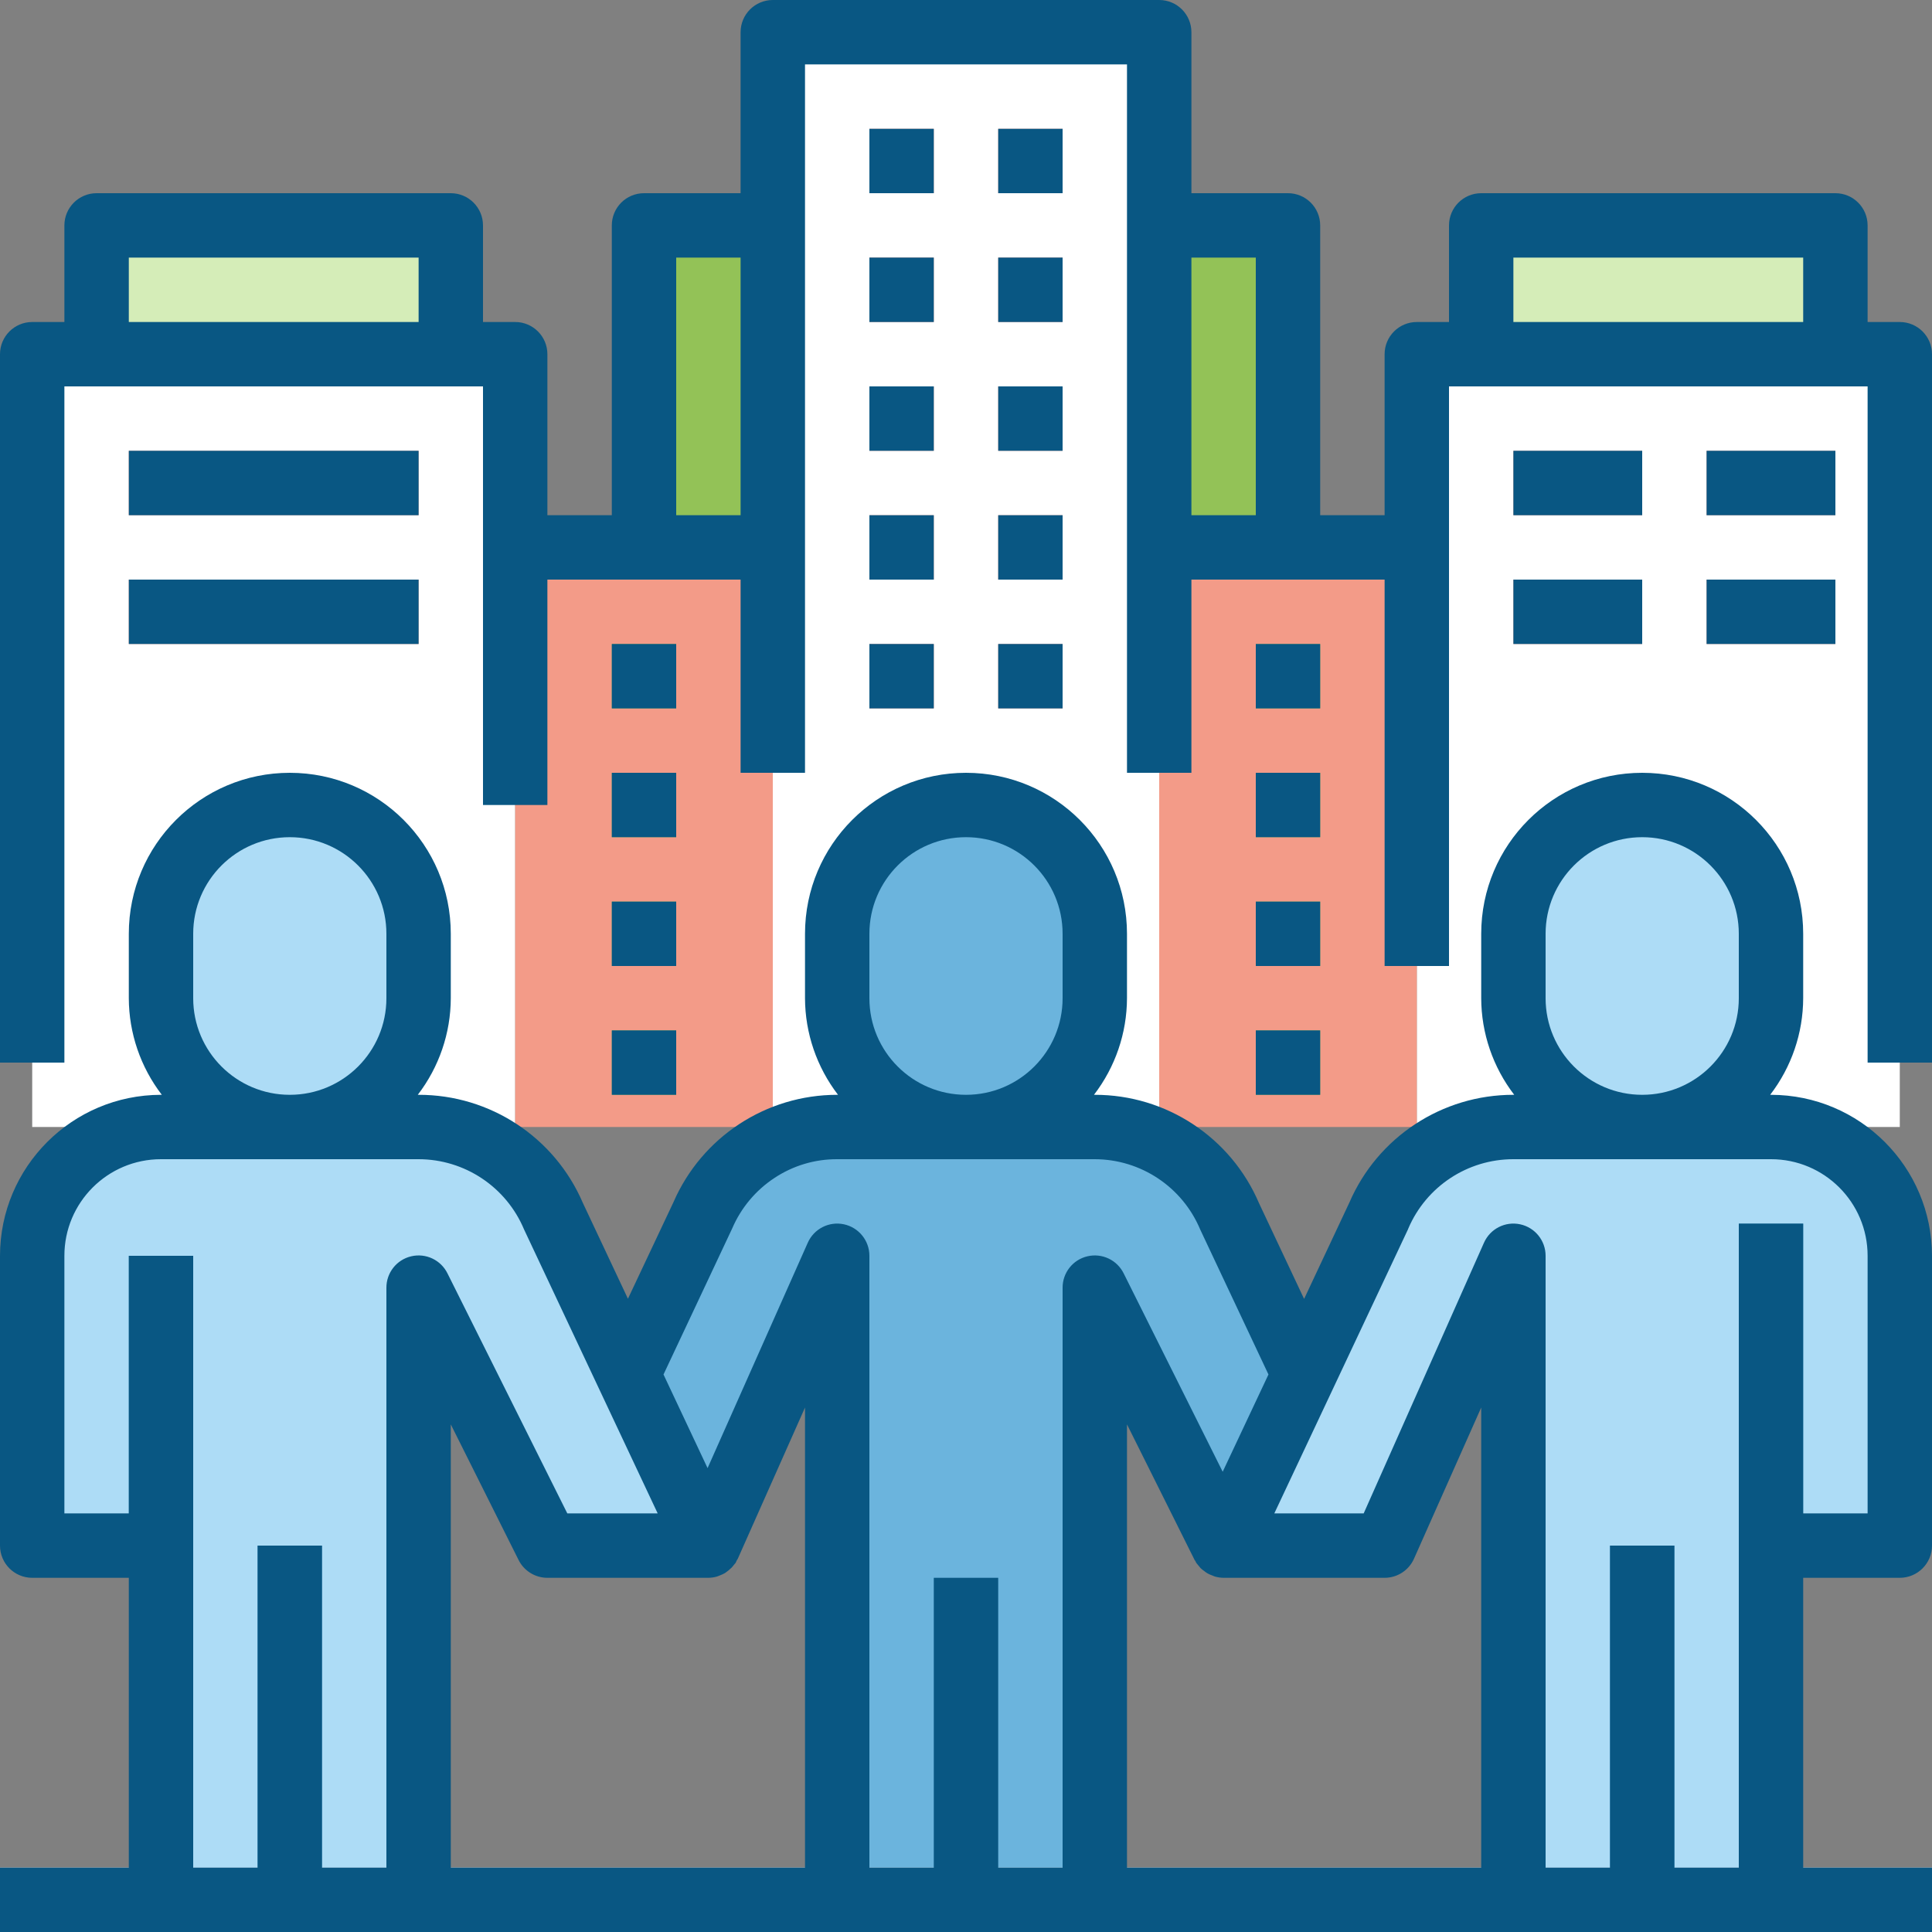 <svg width="58" height="58" viewBox="0 0 58 58" fill="none" xmlns="http://www.w3.org/2000/svg">
<rect x="0" y="0" width="58" height="58" fill="#808080" stroke="none"/>
<g clip-path="url(#clip0)">
<path d="M42.533 10.633H57.033V33.833H42.533V10.633Z" fill="white"/>
<path d="M0.967 10.633H15.467V33.833H0.967V10.633Z" fill="white"/>
<path d="M15.467 16.433V33.833H23.2V16.433H15.467Z" fill="#F39B88"/>
<path d="M34.8 16.433V33.833H42.533V16.433H34.8Z" fill="#F39B88"/>
<path d="M19.333 6.767H23.2V16.433H19.333V6.767Z" fill="#93C257"/>
<path d="M34.8 6.767H38.667V16.433H34.8V6.767Z" fill="#93C257"/>
<path d="M23.2 33.833V0.967H34.8V33.833" fill="white"/>
<path d="M26.1 3.867H28.033V5.8H26.1V3.867Z" fill="#F39B88"/>
<path d="M29.967 3.867H31.9V5.8H29.967V3.867Z" fill="#F39B88"/>
<path d="M26.1 7.733H28.033V9.667H26.1V7.733Z" fill="#F39B88"/>
<path d="M29.967 7.733H31.9V9.667H29.967V7.733Z" fill="#F39B88"/>
<path d="M26.1 11.6H28.033V13.533H26.1V11.6Z" fill="#F39B88"/>
<path d="M29.967 11.6H31.9V13.533H29.967V11.6Z" fill="#F39B88"/>
<path d="M26.1 15.467H28.033V17.4H26.1V15.467Z" fill="#F39B88"/>
<path d="M29.967 15.467H31.9V17.4H29.967V15.467Z" fill="#F39B88"/>
<path d="M26.1 19.333H28.033V21.267H26.1V19.333Z" fill="#F39B88"/>
<path d="M29.967 19.333H31.9V21.267H29.967V19.333Z" fill="#F39B88"/>
<path d="M37.7 19.333H39.633V21.267H37.7V19.333Z" fill="#93C257"/>
<path d="M37.7 23.2H39.633V25.133H37.7V23.2Z" fill="#93C257"/>
<path d="M37.7 27.067H39.633V29H37.7V27.067Z" fill="#93C257"/>
<path d="M37.7 30.933H39.633V32.867H37.7V30.933Z" fill="#93C257"/>
<path d="M18.367 19.333H20.3V21.267H18.367V19.333Z" fill="#93C257"/>
<path d="M18.367 23.2H20.3V25.133H18.367V23.2Z" fill="#93C257"/>
<path d="M18.367 27.067H20.3V29H18.367V27.067Z" fill="#93C257"/>
<path d="M18.367 30.933H20.3V32.867H18.367V30.933Z" fill="#93C257"/>
<path d="M44.467 6.767H55.1V10.633H44.467V6.767Z" fill="#D5EDB8"/>
<path d="M45.433 13.533H49.3V15.467H45.433V13.533Z" fill="#F39B88"/>
<path d="M51.233 13.533H55.1V15.467H51.233V13.533Z" fill="#F39B88"/>
<path d="M45.433 17.4H49.3V19.333H45.433V17.4Z" fill="#F39B88"/>
<path d="M51.233 17.4H55.1V19.333H51.233V17.4Z" fill="#F39B88"/>
<path d="M2.9 6.767H13.534V10.633H2.9V6.767Z" fill="#D5EDB8"/>
<path d="M3.867 13.533H12.567V15.467H3.867V13.533Z" fill="#F39B88"/>
<path d="M3.867 17.4H12.567V19.333H3.867V17.4Z" fill="#F39B88"/>
<path d="M36.907 36.501C36.217 34.883 34.627 33.832 32.867 33.833H25.133C23.374 33.834 21.784 34.884 21.092 36.501L18.85 41.265L21.267 46.4L25.133 37.7V57.033H32.867V38.667L36.733 46.4L39.15 41.265L36.907 36.501Z" fill="#6BB4DD"/>
<path d="M53.167 33.833H45.433C43.674 33.833 42.084 34.882 41.391 36.498L39.15 41.265L36.733 46.4H41.567L45.433 37.7V57.033H53.167V46.4H57.033V37.7C57.033 35.565 55.302 33.833 53.167 33.833Z" fill="#ADDCF6"/>
<path d="M18.85 41.267L16.608 36.5C15.915 34.883 14.326 33.834 12.567 33.833H4.833C2.698 33.833 0.967 35.565 0.967 37.7V46.4H4.833V57.033H12.567V38.667L16.433 46.4H21.267L18.85 41.265V41.267Z" fill="#ADDCF6"/>
<path d="M29 24.167C31.135 24.167 32.867 25.898 32.867 28.033V29.967C32.867 32.102 31.135 33.833 29 33.833C26.865 33.833 25.133 32.102 25.133 29.967V28.033C25.133 25.898 26.865 24.167 29 24.167Z" fill="#6BB4DD"/>
<path d="M8.7 24.167C10.835 24.167 12.567 25.898 12.567 28.033V29.967C12.567 32.102 10.835 33.833 8.7 33.833C6.565 33.833 4.833 32.102 4.833 29.967V28.033C4.833 25.898 6.565 24.167 8.7 24.167Z" fill="#ADDCF6"/>
<path d="M49.3 33.833C47.165 33.833 45.433 32.102 45.433 29.967V28.033C45.433 25.898 47.165 24.167 49.3 24.167C51.435 24.167 53.167 25.898 53.167 28.033V29.967C53.167 32.102 51.435 33.833 49.3 33.833Z" fill="#ADDCF6"/>
<path d="M7.733 46.4H9.667V57.033H7.733V46.4Z" fill="#6BB4DD"/>
<path d="M3.867 37.7H5.8V46.4H3.867V37.7Z" fill="#6BB4DD"/>
<path d="M52.2 36.733H54.133V46.4H52.2V36.733Z" fill="#6BB4DD"/>
<path d="M48.333 46.4H50.267V57.033H48.333V46.4Z" fill="#6BB4DD"/>
<path d="M28.033 47.367H29.967V57.033H28.033V47.367Z" fill="#6BB4DD"/>
<path d="M0 56.067H58V58H0V56.067Z" fill="white"/>
<path d="M26.1 3.867H28.033V5.8H26.1V3.867Z" fill="#095783"/>
<path d="M29.967 3.867H31.9V5.8H29.967V3.867Z" fill="#095783"/>
<path d="M26.1 7.733H28.033V9.667H26.1V7.733Z" fill="#095783"/>
<path d="M29.967 7.733H31.9V9.667H29.967V7.733Z" fill="#095783"/>
<path d="M26.1 11.6H28.033V13.533H26.1V11.6Z" fill="#095783"/>
<path d="M29.967 11.6H31.9V13.533H29.967V11.6Z" fill="#095783"/>
<path d="M26.1 15.467H28.033V17.4H26.1V15.467Z" fill="#095783"/>
<path d="M29.967 15.467H31.9V17.4H29.967V15.467Z" fill="#095783"/>
<path d="M26.1 19.333H28.033V21.267H26.1V19.333Z" fill="#095783"/>
<path d="M29.967 19.333H31.9V21.267H29.967V19.333Z" fill="#095783"/>
<path d="M37.7 19.333H39.633V21.267H37.7V19.333Z" fill="#095783"/>
<path d="M37.7 23.2H39.633V25.133H37.7V23.2Z" fill="#095783"/>
<path d="M37.7 27.067H39.633V29H37.7V27.067Z" fill="#095783"/>
<path d="M37.7 30.933H39.633V32.867H37.7V30.933Z" fill="#095783"/>
<path d="M18.367 19.333H20.3V21.267H18.367V19.333Z" fill="#095783"/>
<path d="M18.367 23.2H20.3V25.133H18.367V23.2Z" fill="#095783"/>
<path d="M18.367 27.067H20.3V29H18.367V27.067Z" fill="#095783"/>
<path d="M18.367 30.933H20.3V32.867H18.367V30.933Z" fill="#095783"/>
<path d="M57.033 9.667H56.067V6.767C56.067 6.233 55.634 5.8 55.1 5.8H44.467C43.933 5.8 43.5 6.233 43.5 6.767V9.667H42.533C41.999 9.667 41.567 10.1 41.567 10.633V15.467H39.633V6.767C39.633 6.233 39.2 5.8 38.667 5.8H35.767V0.967C35.767 0.433 35.334 0 34.8 0H23.2C22.666 0 22.233 0.433 22.233 0.967V5.8H19.333C18.799 5.8 18.367 6.233 18.367 6.767V15.467H16.433V10.633C16.433 10.1 16 9.667 15.467 9.667H14.5V6.767C14.5 6.233 14.067 5.8 13.533 5.8H2.9C2.366 5.8 1.933 6.233 1.933 6.767V9.667H0.967C0.433 9.667 0 10.1 0 10.633V31.9H1.933V11.6H14.5V24.167H16.433V17.4H22.233V23.2H24.167V1.933H33.833V23.2H35.767V17.4H41.567V29H43.5V11.6H56.067V31.9H58V10.633C58 10.1 57.567 9.667 57.033 9.667ZM3.867 9.667V7.733H12.567V9.667H3.867ZM20.3 15.467V7.733H22.233V15.467H20.3ZM35.767 15.467V7.733H37.7V15.467H35.767ZM45.433 9.667V7.733H54.133V9.667H45.433Z" fill="#095783"/>
<path d="M45.433 13.533H49.3V15.467H45.433V13.533Z" fill="#095783"/>
<path d="M51.233 13.533H55.1V15.467H51.233V13.533Z" fill="#095783"/>
<path d="M45.433 17.4H49.3V19.333H45.433V17.4Z" fill="#095783"/>
<path d="M51.233 17.4H55.1V19.333H51.233V17.4Z" fill="#095783"/>
<path d="M53.167 32.867H53.142C53.781 32.035 54.13 31.016 54.133 29.967V28.033C54.133 25.364 51.969 23.2 49.3 23.2C46.631 23.2 44.467 25.364 44.467 28.033V29.967C44.47 31.016 44.819 32.035 45.458 32.867H45.433C43.293 32.865 41.357 34.137 40.509 36.102L39.15 38.994L37.797 36.121C36.954 34.146 35.013 32.865 32.867 32.867H32.842C33.481 32.035 33.83 31.016 33.833 29.967V28.033C33.833 25.364 31.669 23.2 29 23.2C26.331 23.2 24.167 25.364 24.167 28.033V29.967C24.17 31.016 24.519 32.035 25.158 32.867H25.133C22.999 32.867 21.069 34.133 20.218 36.09L18.851 38.989L17.498 36.113C16.652 34.141 14.712 32.864 12.567 32.867H12.542C13.181 32.035 13.53 31.016 13.533 29.967V28.033C13.533 25.364 11.369 23.2 8.7 23.2C6.031 23.2 3.867 25.364 3.867 28.033V29.967C3.87 31.016 4.219 32.035 4.858 32.867H4.833C2.165 32.87 0.003 35.032 0 37.7V46.4C0 46.934 0.433 47.367 0.967 47.367H3.867V56.067H0V58H58V56.067H54.133V47.367H57.033C57.567 47.367 58 46.934 58 46.4V37.7C57.997 35.032 55.835 32.87 53.167 32.867V32.867ZM46.4 29.967V28.033C46.4 26.432 47.699 25.133 49.3 25.133C50.901 25.133 52.2 26.432 52.2 28.033V29.967C52.2 31.568 50.901 32.867 49.3 32.867C47.699 32.867 46.4 31.568 46.4 29.967ZM26.1 29.967V28.033C26.1 26.432 27.398 25.133 29 25.133C30.602 25.133 31.9 26.432 31.9 28.033V29.967C31.9 31.568 30.602 32.867 29 32.867C27.398 32.867 26.1 31.568 26.1 29.967ZM5.8 29.967V28.033C5.8 26.432 7.098 25.133 8.7 25.133C10.302 25.133 11.6 26.432 11.6 28.033V29.967C11.6 31.568 10.302 32.867 8.7 32.867C7.098 32.867 5.8 31.568 5.8 29.967ZM9.667 56.067V46.4H7.733V56.067H5.8V37.7H3.867V45.433H1.933V37.7C1.933 36.098 3.232 34.8 4.833 34.8H12.567C13.951 34.802 15.199 35.633 15.733 36.91L19.744 45.433H17.031L13.437 38.235C13.239 37.827 12.786 37.611 12.345 37.715C11.904 37.818 11.595 38.214 11.6 38.667V56.067H9.667ZM21.528 47.328C21.555 47.319 21.581 47.309 21.607 47.297C21.662 47.277 21.714 47.253 21.765 47.224C21.836 47.176 21.903 47.121 21.965 47.06C21.988 47.035 22.011 47.008 22.031 46.98C22.05 46.96 22.067 46.939 22.084 46.918C22.098 46.894 22.105 46.868 22.118 46.844C22.132 46.82 22.141 46.812 22.15 46.792L24.167 42.255V56.067H13.533V42.761L15.568 46.832C15.732 47.16 16.067 47.367 16.433 47.367H21.267C21.355 47.366 21.443 47.353 21.528 47.328V47.328ZM29.967 56.067V47.367H28.033V56.067H26.1V37.7C26.1 37.243 25.78 36.849 25.334 36.754C24.887 36.659 24.435 36.89 24.25 37.308L21.242 44.074L19.919 41.263L21.981 36.879C22.247 36.259 22.689 35.731 23.253 35.361C23.81 34.992 24.465 34.797 25.133 34.8H32.867C34.251 34.803 35.498 35.636 36.032 36.913L38.08 41.263L36.706 44.183L33.737 38.235C33.539 37.827 33.086 37.611 32.645 37.715C32.204 37.818 31.895 38.214 31.9 38.667V56.067H29.967ZM42.45 46.792L44.467 42.255V56.067H33.833V42.761L35.863 46.832C35.87 46.846 35.882 46.856 35.889 46.869C35.897 46.881 35.902 46.903 35.912 46.918C35.932 46.945 35.954 46.971 35.976 46.996C35.997 47.023 36.019 47.05 36.042 47.076C36.08 47.111 36.12 47.143 36.162 47.172C36.189 47.191 36.213 47.213 36.242 47.229C36.291 47.257 36.343 47.28 36.396 47.298C36.422 47.308 36.446 47.321 36.473 47.329C36.558 47.353 36.645 47.366 36.733 47.367H41.567C41.949 47.367 42.295 47.142 42.45 46.792V46.792ZM56.067 45.433H54.133V36.733H52.2V56.067H50.267V46.4H48.333V56.067H46.4V37.7C46.4 37.243 46.081 36.849 45.634 36.754C45.187 36.659 44.735 36.89 44.55 37.308L40.939 45.433H38.256L42.267 36.91C42.271 36.899 42.275 36.89 42.279 36.879C42.819 35.617 44.06 34.799 45.433 34.8H53.167C54.768 34.8 56.067 36.098 56.067 37.7V45.433Z" fill="#095783"/>
<path d="M3.867 13.533H12.567V15.467H3.867V13.533Z" fill="#095783"/>
<path d="M3.867 17.4H12.567V19.333H3.867V17.4Z" fill="#095783"/>
</g>
<defs>
<clipPath id="clip0">
<rect width="58" height="58" fill="white"/>
</clipPath>
</defs>
</svg>
